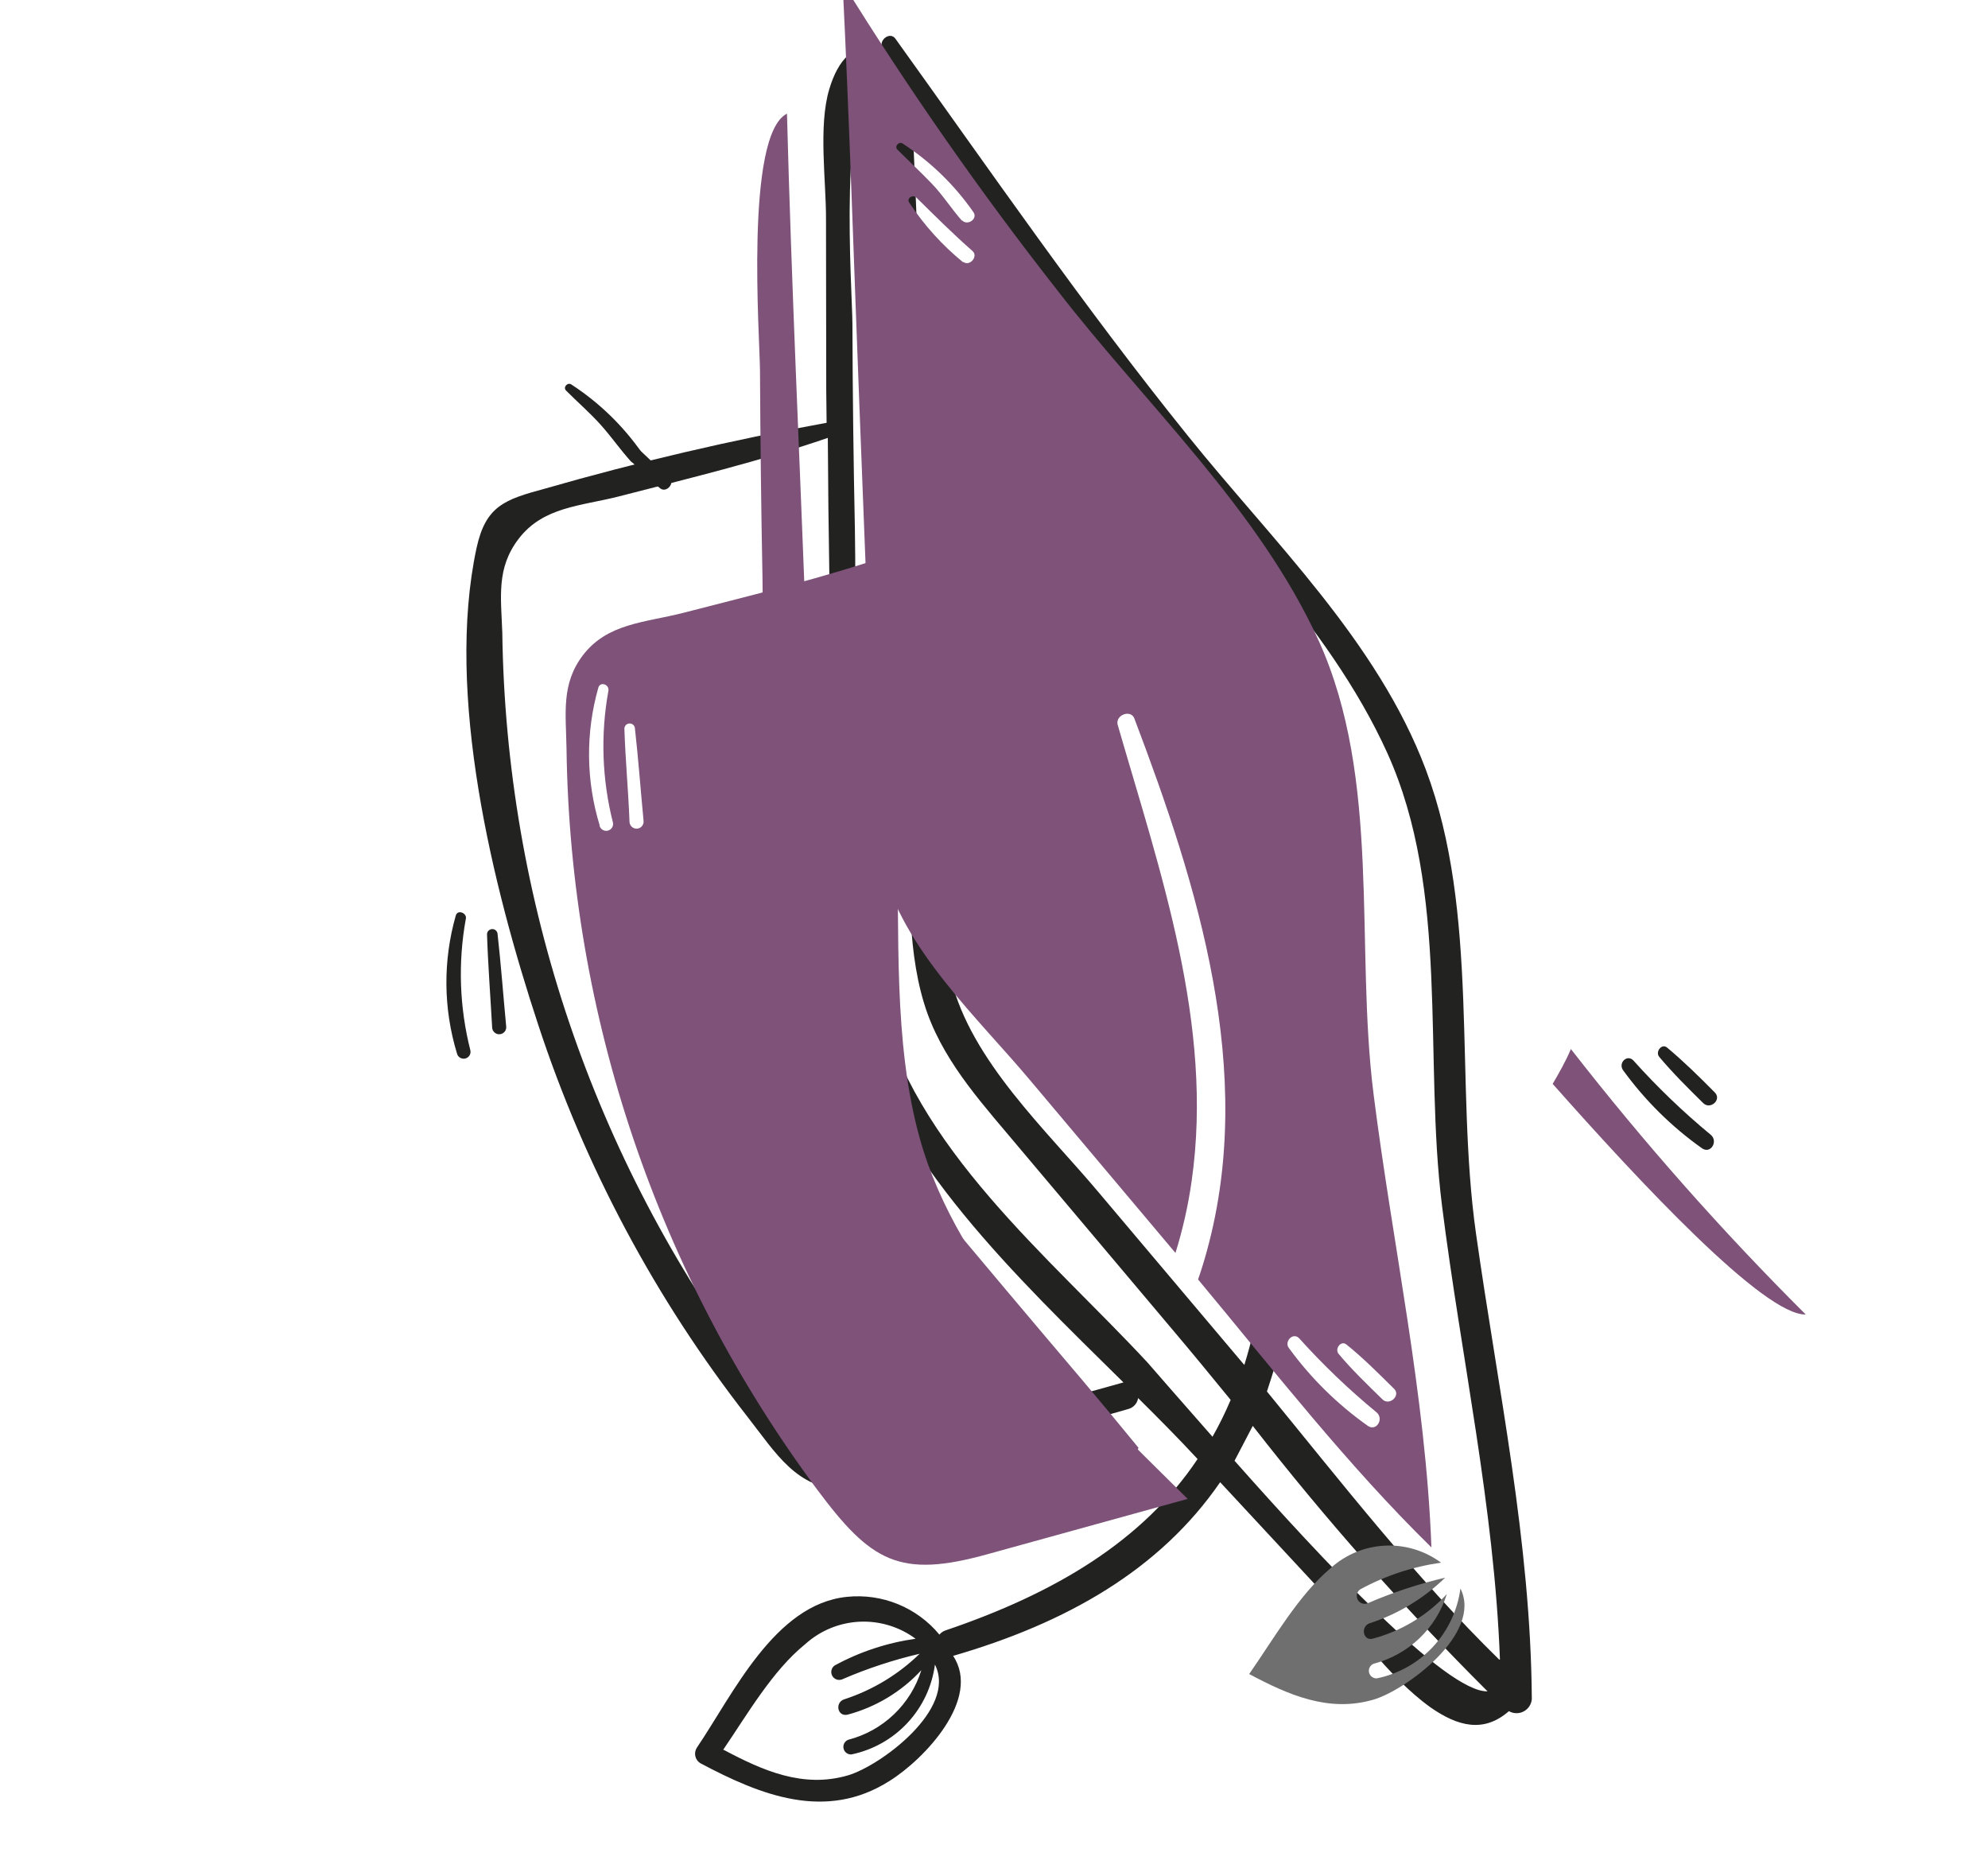 <svg width="166" height="156" viewBox="0 0 166 156" fill="none" xmlns="http://www.w3.org/2000/svg" xmlns:xlink="http://www.w3.org/1999/xlink">
<path d="M155.682,47.874C157.037,50.305 156.065,52.293 154.003,54.223C150.762,57.169 146.004,59.114 142.218,61.368L131.98,67.496C138.108,73.948 140.819,82.507 141.541,92.317C145.533,90.726 149.481,96.442 150.659,99.683C152.854,105.575 149.613,110.436 145.916,114.841C145.742,115.014 145.506,115.112 145.26,115.112C145.014,115.112 144.779,115.014 144.605,114.841C140.878,110.967 134.219,106.002 134.882,99.963C135.036,98.517 135.544,97.131 136.361,95.929C137.178,94.726 138.279,93.744 139.567,93.069C139.441,92.905 139.36,92.713 139.331,92.509C138.197,82.904 135.442,74.832 129.697,68.939C127.738,70.103 125.734,71.399 123.687,72.74C123.888,72.816 124.063,72.948 124.191,73.12C124.319,73.292 124.394,73.498 124.409,73.712C124.733,78.529 125.086,83.346 125.44,88.163C125.646,91.198 126.707,95.308 126.073,98.283C125.234,102.202 121.919,103.277 118.457,104.971C107.251,110.446 95.179,113.935 82.779,115.283C70.715,116.608 54.201,117.168 42.785,112.057C39.53,110.584 39.323,108.948 39.132,105.472C38.56,97.428 38.393,89.36 38.631,81.299L35.979,80.768C31.315,79.786 26.65,78.804 21.985,77.822C18.862,77.145 14.251,76.85 11.423,75.303C9.184,74.08 7.991,72.49 8.831,70.28C8.182,70.28 7.799,69.308 8.447,69.028C21.028,63.504 33.667,58.245 45.923,52.028C55.954,46.961 66.001,40.082 77.329,38.358C90.027,36.428 103.417,41.422 116.086,42.291C129.152,43.19 142.203,43.146 155.108,45.797C155.312,45.861 155.498,45.975 155.647,46.129C155.796,46.283 155.904,46.472 155.961,46.679C156.019,46.886 156.023,47.103 155.974,47.312C155.925,47.521 155.825,47.714 155.682,47.874ZM145.238,112.69C147.595,109.876 149.775,106.886 149.481,102.982C149.274,100.198 145.975,92.892 141.938,93.952C143.669,94.564 145.167,95.7 146.223,97.202C147.279,98.705 147.841,100.498 147.831,102.334C147.808,102.484 147.732,102.62 147.617,102.719C147.502,102.817 147.356,102.871 147.205,102.871C147.053,102.871 146.907,102.817 146.792,102.719C146.677,102.62 146.602,102.484 146.579,102.334C146.513,100.861 146.073,99.429 145.3,98.174C144.527,96.918 143.446,95.881 142.159,95.16C143.574,97.16 144.392,99.52 144.516,101.966C144.516,102.835 143.294,102.791 143.205,101.966C142.944,99.494 142.117,97.115 140.789,95.013C140.837,97.295 141.088,99.567 141.541,101.804C141.564,101.964 141.529,102.126 141.441,102.262C141.353,102.397 141.218,102.496 141.063,102.539C140.908,102.582 140.742,102.568 140.596,102.497C140.451,102.427 140.336,102.306 140.274,102.157C139.591,99.867 139.327,97.471 139.493,95.087C138.234,96.2 137.399,97.716 137.13,99.375C136.862,101.035 137.176,102.736 138.02,104.19C139.626,107.343 142.763,110.142 145.238,112.734L145.238,112.69ZM130.478,65.949C140.009,60.543 153.075,52.691 153.694,49.274C145.424,54.67 136.824,59.54 127.944,63.857C128.843,64.594 129.682,65.286 130.478,65.949ZM151.307,47.712C138.727,45.532 126,45.65 113.272,44.589C100.81,43.543 87.744,38.491 75.311,41.216C63.526,43.809 52.92,51.307 42.196,56.477C32.801,61.089 23.157,65.175 13.309,68.718C24.828,70.575 36.318,72.637 47.808,74.611L67.886,78.058C73.779,79.074 80.187,81.004 86.212,80.768C93.253,80.547 100.221,75.583 106.26,72.372L122.582,63.622L122.818,63.489C121.015,62.478 119.133,61.616 117.191,60.911C104.846,56.403 91.441,58.142 78.655,59.07C77.83,59.07 77.638,57.759 78.448,57.597C93.179,55.299 109.383,53.767 123.157,60.867C123.923,61.25 124.63,61.677 125.381,62.104C134.087,57.597 143.117,53.222 151.307,47.771L151.307,47.712ZM128.136,67.334C127.278,66.576 126.378,65.868 125.44,65.213C123.245,66.347 121.021,67.496 118.885,68.645C113.071,71.758 107.218,74.891 101.325,78.043C97.304,80.164 93.238,82.639 88.642,83.287C83.516,83.994 77.962,82.492 72.939,81.623L52.876,78.176C38.719,75.745 24.534,73.432 10.407,70.81C11.423,74.64 28.26,76.909 30.956,77.469C36.554,78.637 42.166,79.757 47.794,80.827C60.212,83.228 73.97,87.338 86.668,87.044C99.366,86.749 110.635,77.513 120.976,71.341C121.949,70.81 124.615,69.308 128.136,67.334ZM115.01,103.881C121.845,100.729 123.746,98.725 123.245,90.992C122.882,85.217 122.518,79.443 122.155,73.668C111.637,80.606 100.059,88.576 88.023,89.312C79.612,89.828 70.847,87.368 62.628,85.88C55.026,84.495 47.445,83.022 39.883,81.461C40.62,87.456 40.782,93.525 41.047,99.55C41.179,102.85 40.575,105.914 42.785,108.477C44.788,110.804 47.204,110.908 50.15,111.423C72.022,115.751 94.702,113.076 114.966,103.778L115.01,103.881Z" transform="rotate(78.031 82.211 77.056)" fill="#222221"/>
<path d="M119.336,135.601C119.631,139.505 117.45,142.495 115.093,145.309C112.619,142.672 109.511,139.917 107.846,136.809C107.002,135.355 106.688,133.654 106.956,131.994C107.225,130.335 108.06,128.819 109.319,127.705C109.153,130.09 109.417,132.485 110.1,134.776C110.162,134.925 110.277,135.046 110.422,135.116C110.568,135.186 110.733,135.201 110.889,135.158C111.044,135.114 111.179,135.016 111.267,134.88C111.355,134.745 111.39,134.582 111.367,134.423C110.914,132.186 110.663,129.913 110.615,127.632C111.943,129.733 112.77,132.112 113.031,134.585C113.12,135.41 114.401,135.454 114.342,134.585C114.218,132.139 113.4,129.778 111.985,127.779C113.272,128.5 114.353,129.537 115.126,130.792C115.899,132.048 116.339,133.48 116.405,134.953C116.428,135.103 116.503,135.239 116.618,135.337C116.733,135.436 116.879,135.49 117.031,135.49C117.182,135.49 117.328,135.436 117.443,135.337C117.558,135.239 117.634,135.103 117.657,134.953C117.667,133.117 117.105,131.323 116.049,129.821C114.993,128.319 113.495,127.183 111.764,126.571C115.83,125.511 119.13,132.817 119.336,135.601Z" transform="rotate(78.031 113.113 135.888)" fill="#6F6F6F"/>
<path d="M152.826,90.551C152.208,93.954 139.141,101.82 129.61,107.227C128.815,106.505 127.975,105.753 127.077,105.135C135.957,100.818 144.557,95.947 152.826,90.551Z" transform="rotate(78.031 139.951 98.889)" fill="#7E5279"/>
<path d="M142.521,89.212C143.183,88.682 144.126,89.551 143.478,90.155C141.191,92.266 138.573,93.988 135.73,95.252C135.052,95.546 134.463,94.633 135.126,94.235C137.712,92.748 140.184,91.068 142.521,89.212Z" transform="rotate(78.031 139.266 92.179)" fill="#222221"/>
<path d="M142.757,87.881C143.478,87.409 144.127,88.558 143.42,89.015C141.947,89.987 140.473,90.959 138.897,91.799C138.411,92.064 137.792,91.357 138.278,90.989C139.707,89.869 141.239,88.853 142.757,87.881Z" transform="rotate(78.031 140.913 89.813)" fill="#222221"/>
<path d="M123.572,48.366C136.3,49.427 149.027,49.309 161.607,51.489C153.417,56.94 144.387,61.315 135.681,65.911C134.974,65.483 134.208,65.056 133.457,64.673C119.684,57.573 103.539,59.105 88.749,61.403C87.939,61.536 88.13,62.876 88.955,62.876C101.741,61.948 115.146,60.21 127.491,64.717C129.433,65.423 131.315,66.285 133.118,67.295L132.882,67.428L116.561,76.149C110.521,79.36 103.553,84.324 96.512,84.545C90.487,84.737 84.094,82.851 78.187,81.835L58.109,78.388C46.619,76.414 35.129,74.351 23.609,72.495C33.457,68.952 43.101,64.866 52.496,60.254C63.22,55.084 73.871,47.586 85.611,44.993C98.044,42.268 111.11,47.32 123.572,48.366ZM150.574,54.583C151.222,53.979 150.279,53.11 149.617,53.64C147.29,55.495 144.828,57.174 142.251,58.663C141.588,59.061 142.251,59.974 142.855,59.68C145.689,58.412 148.296,56.691 150.574,54.583ZM148.659,52.933C149.366,52.476 148.659,51.327 147.996,51.799C146.523,52.771 144.947,53.787 143.577,54.907C143.091,55.275 143.71,55.982 144.196,55.717C145.683,54.936 147.201,53.905 148.659,52.933ZM48.489,67.472C49.02,67.045 48.313,66.117 47.768,66.529C46.029,67.826 44.247,68.989 42.435,70.183C42.096,70.404 42.303,71.022 42.715,70.86C44.821,70.036 46.789,68.893 48.548,67.472L48.489,67.472ZM45.072,66.853C45.646,66.544 45.263,65.513 44.615,65.778C42.061,66.853 39.739,68.414 37.78,70.374C37.515,70.639 37.869,71.125 38.193,70.904C39.312,70.168 40.373,69.431 41.522,68.71C42.671,67.988 43.967,67.516 45.131,66.853L45.072,66.853Z" transform="rotate(78.031 92.608 64.377)" fill="#7E5279"/>
<path d="M128.904,57.261C129.842,57.916 130.742,58.624 131.6,59.382C128.079,61.356 125.339,62.859 124.411,63.404C114.1,69.576 102.624,78.827 90.103,79.107C77.582,79.387 63.587,75.291 51.228,72.89C45.601,71.81 39.989,70.69 34.391,69.532C31.695,68.972 14.858,66.703 13.841,62.873C27.968,65.481 42.154,67.793 56.31,70.239L76.374,73.686C81.397,74.555 86.951,76.057 92.077,75.35C96.673,74.702 100.739,72.227 104.76,70.106C110.653,66.993 116.515,63.86 122.349,60.708C124.514,59.544 126.709,58.395 128.904,57.261Z" transform="rotate(78.031 72.721 68.191)" fill="#7E5279"/>
<path d="M112.925,86.919C113.425,94.653 111.525,96.656 104.69,99.809C84.425,109.107 61.746,111.782 39.874,107.454C36.928,106.88 34.483,106.777 32.509,104.508C30.299,101.945 30.903,98.881 30.771,95.581C30.506,89.556 30.344,83.487 29.607,77.492C37.179,79.014 44.76,80.487 52.351,81.911C60.571,83.384 69.336,85.859 77.747,85.343C89.753,84.607 101.317,76.637 111.879,69.699C112.222,75.405 112.571,81.145 112.925,86.919ZM46.886,103.565C46.966,103.583 47.048,103.583 47.127,103.567C47.207,103.552 47.282,103.519 47.349,103.473C47.416,103.427 47.472,103.367 47.514,103.298C47.557,103.229 47.585,103.151 47.596,103.071C47.607,102.99 47.602,102.909 47.58,102.83C47.558,102.752 47.52,102.679 47.468,102.617C47.417,102.554 47.353,102.502 47.281,102.465C47.208,102.428 47.129,102.406 47.048,102.401C44.47,102.107 41.893,101.753 39.315,101.503C39.207,101.502 39.102,101.54 39.021,101.61C38.939,101.681 38.886,101.779 38.872,101.885C38.857,101.992 38.882,102.101 38.942,102.19C39.002,102.28 39.093,102.344 39.197,102.372C41.745,102.829 44.323,103.123 46.886,103.565ZM46.68,106.084C46.832,106.084 46.979,106.024 47.086,105.916C47.194,105.808 47.255,105.662 47.255,105.51C47.255,105.357 47.194,105.211 47.086,105.103C46.979,104.996 46.832,104.935 46.68,104.935C42.981,105.083 39.294,104.435 35.868,103.035C35.352,102.799 34.895,103.536 35.426,103.801C38.881,105.623 42.789,106.41 46.68,106.069L46.68,106.084Z" transform="rotate(78.031 71.304 89.585)" fill="#7E5279"/>
<path d="M45.152,81.842C45.234,81.847 45.313,81.869 45.385,81.906C45.457,81.943 45.521,81.994 45.572,82.057C45.624,82.12 45.662,82.193 45.684,82.271C45.706,82.349 45.711,82.431 45.7,82.511C45.689,82.592 45.661,82.669 45.619,82.738C45.576,82.807 45.52,82.867 45.453,82.914C45.387,82.96 45.311,82.992 45.231,83.008C45.152,83.024 45.07,83.023 44.99,83.006C42.427,82.608 39.849,82.269 37.301,81.812C37.197,81.785 37.106,81.72 37.046,81.631C36.987,81.541 36.962,81.433 36.976,81.326C36.991,81.219 37.043,81.121 37.125,81.051C37.207,80.98 37.311,80.942 37.419,80.943C39.997,81.194 42.575,81.547 45.152,81.842Z" transform="rotate(78.031 41.339 81.981)" fill="#222221"/>
<path d="M43.951,82.66C44.104,82.66 44.25,82.72 44.357,82.828C44.465,82.936 44.526,83.082 44.526,83.234C44.526,83.387 44.465,83.533 44.357,83.64C44.25,83.748 44.104,83.809 43.951,83.809C40.058,84.145 36.151,83.352 32.697,81.525C32.166,81.26 32.697,80.524 33.139,80.759C36.565,82.16 40.253,82.808 43.951,82.66Z" transform="rotate(78.031 38.5 82.299)" fill="#222221"/>
<path d="M55.632,35.938C56.177,35.525 56.884,36.453 56.354,36.88C54.612,38.296 52.665,39.439 50.58,40.268C50.167,40.43 49.961,39.812 50.3,39.591C52.112,38.398 53.894,37.234 55.632,35.938Z" transform="rotate(78.031 53.336 38.065)" fill="#222221"/>
<path d="M53.555,32.768C54.203,32.503 54.586,33.534 54.012,33.843C52.848,34.506 51.626,35.022 50.462,35.699C49.298,36.377 48.252,37.172 47.133,37.894C46.809,38.115 46.455,37.629 46.72,37.364C48.68,35.404 51.001,33.843 53.555,32.768Z" transform="rotate(78.031 50.46 35.338)" fill="#222221"/>
</svg>
